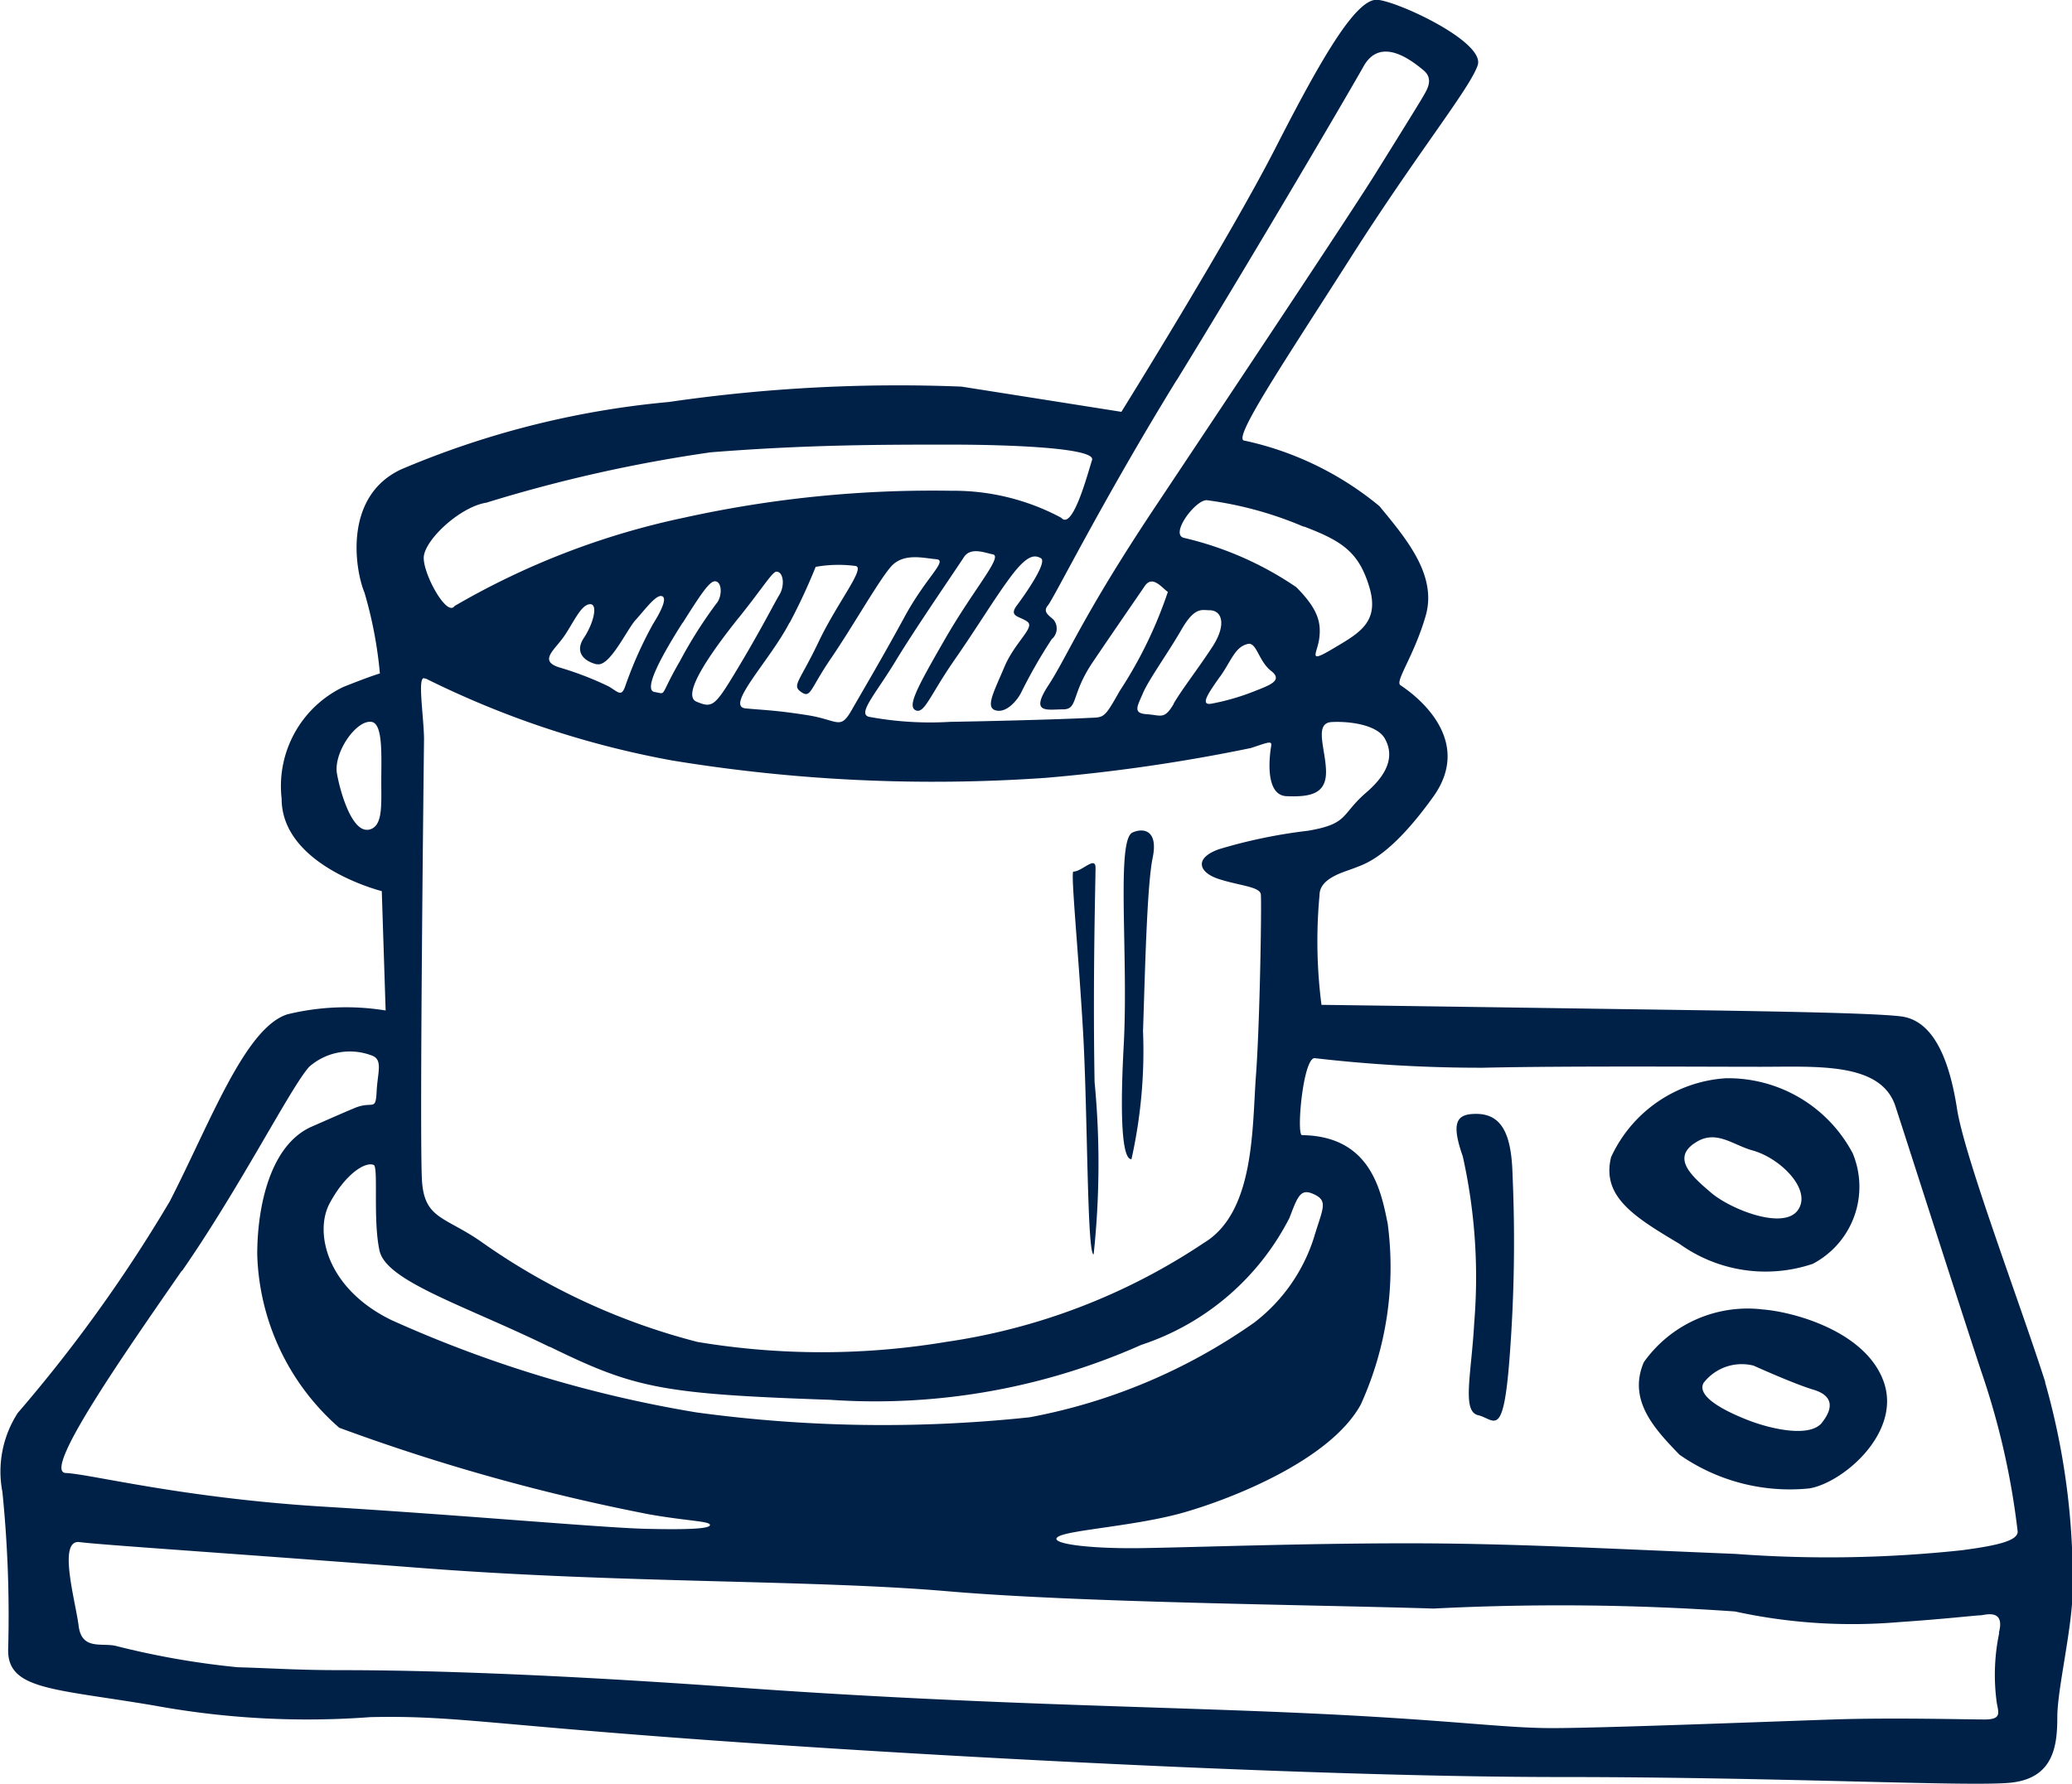 <svg xmlns="http://www.w3.org/2000/svg" width="32.856" height="28.294" viewBox="0 0 32.856 28.294">
  <g id="cooking" transform="translate(-460.991 -1954.077)">
    <g id="cooking-2" data-name="cooking" transform="translate(460.991 1954.077)">
      <path id="Path_47" data-name="Path 47" d="M478.333,1973.973a13.541,13.541,0,0,0,.015-2.733c-.03-1.634.015-3.207.015-3.4s-.215.061-.351.061c-.046,0,.076,1.221.152,2.519S478.227,1973.973,478.333,1973.973Zm.6-1.511a7.881,7.881,0,0,0,.183-2.031c.031-.9.061-2.306.153-2.749s-.15-.478-.321-.4c-.26.122-.061,1.954-.138,3.374S478.822,1972.462,478.929,1972.462Zm5.467-.718c-.294,0-.413.107-.214.672a8.789,8.789,0,0,1,.183,2.626c-.046.839-.2,1.42.061,1.481s.4.412.5-.932a23.986,23.986,0,0,0,.046-2.871C484.961,1972.126,484.838,1971.744,484.4,1971.744Zm5.329,2.382a1.38,1.38,0,0,0,.641-1.756,2.233,2.233,0,0,0-2.015-1.191,2.153,2.153,0,0,0-1.817,1.252c-.153.626.367.947,1.084,1.374A2.338,2.338,0,0,0,489.725,1974.126Zm-1.878-1.909c.336-.244.608.018.931.107.443.122.947.626.718.947s-1.069-.015-1.374-.275S487.51,1972.462,487.847,1972.218Zm1.069,2.626a2.019,2.019,0,0,0-1.863.84c-.26.61.183,1.069.565,1.466a3.053,3.053,0,0,0,2.062.535c.534-.091,1.466-.886,1.176-1.695S489.4,1974.874,488.916,1974.844Zm.962,1.8c-.2.244-.825.091-1.145-.031s-.855-.367-.733-.6a.764.764,0,0,1,.794-.275s.641.29.947.381S490.076,1976.4,489.878,1976.646Zm3.542-.642c-.4-1.252-1.282-3.573-1.4-4.337s-.367-1.4-.886-1.466-2.81-.092-4.856-.122-4.214-.061-4.336-.061a7.869,7.869,0,0,1-.031-1.741c0-.275.4-.367.55-.428s.55-.152,1.252-1.13-.428-1.71-.519-1.771.214-.458.4-1.1-.305-1.221-.733-1.74a5.014,5.014,0,0,0-2.138-1.039c-.214,0,.611-1.221,1.68-2.9s1.893-2.687,2.016-3.054-1.252-1.008-1.588-1.038-.886.916-1.619,2.351-2.443,4.184-2.443,4.184-1.741-.275-2.535-.4a25.219,25.219,0,0,0-4.642.244,14.1,14.1,0,0,0-4.245,1.069c-.916.428-.733,1.588-.58,1.955a6.665,6.665,0,0,1,.244,1.282s-.122.031-.581.214a1.745,1.745,0,0,0-.977,1.772c0,1.069,1.588,1.466,1.588,1.466l.061,1.893a3.912,3.912,0,0,0-1.558.061c-.672.214-1.221,1.711-1.863,2.963a23.378,23.378,0,0,1-2.412,3.359,1.707,1.707,0,0,0-.244,1.252,19.513,19.513,0,0,1,.092,2.474c-.031.671.7.641,2.321.916a13.431,13.431,0,0,0,3.42.183c1.344-.03,1.863.122,5.864.4s9.528.55,13.009.55,6.414.153,7.116.092.763-.581.763-1.039.244-1.435.244-2.046A11.447,11.447,0,0,0,493.42,1976Zm-26.6-8.764c-.244.03-.428-.55-.489-.886s.309-.865.55-.824c.183.031.152.55.152.947S467.065,1967.209,466.82,1967.24Zm14.842-4.81c.6.229.871.4,1.039.962s-.168.733-.58.978-.244.076-.214-.168-.015-.459-.366-.81a5.288,5.288,0,0,0-1.772-.779c-.244-.046.167-.6.351-.6A5.83,5.83,0,0,1,481.662,1962.43Zm-1.328,2.382c.183-.259.236-.473.442-.519.138-.03.169.275.367.428s-.03.229-.259.32a3.676,3.676,0,0,1-.687.2C480.013,1965.27,480.151,1965.072,480.334,1964.812Zm-.733.428c-.152.26-.2.183-.428.168s-.152-.122-.061-.336.4-.641.611-1.008.326-.305.443-.305c.2,0,.275.229.046.58S479.754,1964.98,479.6,1965.239Zm.046-5.131c1.191-1.939,2.688-4.489,2.963-4.978s.778-.077.947.061.061.305,0,.412-.367.6-.764,1.237-2.321,3.527-3.481,5.268-1.4,2.382-1.7,2.84-.015.382.23.382.122-.229.473-.749.7-1.023.824-1.206.275.031.367.092a6.84,6.84,0,0,1-.764,1.572c-.259.459-.244.413-.519.428s-1.268.046-2.168.061a5.314,5.314,0,0,1-1.268-.076c-.229-.031.077-.352.4-.886s.977-1.481,1.084-1.649.337-.068.458-.046c.168.03-.29.535-.748,1.329s-.611,1.084-.473,1.145.229-.244.611-.794.626-.962.886-1.313.381-.367.488-.305-.244.565-.381.748.046.168.168.26-.2.321-.367.718-.305.641-.137.687.336-.152.4-.275a8.059,8.059,0,0,1,.489-.855.22.22,0,0,0,.03-.306c-.061-.061-.183-.122-.091-.229S478.455,1962.048,479.647,1960.109Zm-9.192,4.505c.2.046.473-.55.61-.7s.305-.381.4-.381.061.152-.122.442a6.336,6.336,0,0,0-.443.993c-.061.168-.107.091-.259,0a5.1,5.1,0,0,0-.794-.305c-.321-.107-.061-.275.091-.5s.261-.487.4-.5.061.305-.092.534S470.256,1964.567,470.455,1964.614Zm1.359-.657c.29-.458.428-.67.519-.657.107.015.107.244.015.351a7.148,7.148,0,0,0-.58.916c-.336.581-.2.52-.4.489S471.523,1964.415,471.813,1963.957Zm.886-.077c.4-.5.534-.733.6-.733.107,0,.138.214.046.367s-.29.55-.657,1.161-.4.641-.657.534S472.3,1964.384,472.7,1963.88Zm.809.077a9.151,9.151,0,0,0,.412-.886,2.057,2.057,0,0,1,.626-.015c.183.015-.275.565-.58,1.206s-.428.687-.275.794.138-.046.473-.535.749-1.221.947-1.45.52-.138.718-.122-.152.275-.5.916-.657,1.161-.84,1.481-.214.153-.7.077-.641-.077-.978-.107S473.2,1964.552,473.508,1963.957Zm-4.794-1.909a23.115,23.115,0,0,1,3.542-.794c1.527-.122,2.718-.122,3.787-.122s2.321.061,2.26.244-.305,1.13-.489.916a3.61,3.61,0,0,0-1.741-.428,18.269,18.269,0,0,0-4.245.428,12.233,12.233,0,0,0-3.634,1.4c-.119.178-.489-.489-.489-.763S468.286,1962.109,468.714,1962.048Zm-.977,2.794a14.652,14.652,0,0,0,3.909,1.3,25.6,25.6,0,0,0,5.924.275,27.588,27.588,0,0,0,3.253-.473c.275-.091.336-.122.32-.03s-.122.779.244.794.626-.031.626-.382-.2-.779.091-.794.718.046.84.26.122.5-.29.855-.275.5-.932.61a8.206,8.206,0,0,0-1.4.29c-.4.138-.336.367-.015.473s.657.122.672.244-.015,2.046-.077,2.871-.015,2.169-.824,2.657a9.9,9.9,0,0,1-4.092,1.572,11.975,11.975,0,0,1-3.94,0,10.423,10.423,0,0,1-3.405-1.572c-.58-.413-.916-.367-.962-.962s.031-7.039.031-7.039C467.706,1965.377,467.6,1964.751,467.736,1964.843Zm1.97,10.6c1.344.657,1.771.748,4.444.84a10.382,10.382,0,0,0,4.932-.871,4.069,4.069,0,0,0,2.351-2.016c.138-.367.183-.473.4-.367s.122.23-.015.688a2.739,2.739,0,0,1-.947,1.343,9.08,9.08,0,0,1-3.558,1.5,21.938,21.938,0,0,1-5.284-.077,19.477,19.477,0,0,1-4.84-1.466c-1.023-.5-1.222-1.39-.978-1.848s.56-.668.7-.611c.077.031-.015.871.092,1.359S468.363,1974.783,469.706,1975.44Zm-5.833-1.206c.932-1.344,1.725-2.917,2.016-3.237a.976.976,0,0,1,.977-.183c.2.061.107.259.091.58s-.061.137-.351.259-.388.168-.671.291c-.672.29-.871,1.282-.871,2.03a3.789,3.789,0,0,0,1.3,2.749,31.635,31.635,0,0,0,4.917,1.374c.611.107.962.107.962.168s-.351.077-1.023.061-2.855-.214-5.1-.351-3.71-.519-4.092-.534S462.942,1975.577,463.873,1974.233Zm28.814,5.742a3.227,3.227,0,0,0-.046,1.053c.015.183.122.321-.183.321s-1.466-.031-2.4,0-3.649.137-4.459.137-1.633-.137-4.077-.244-5.192-.137-8.841-.4-5.6-.275-6.291-.275-1.084-.031-1.634-.046a12.992,12.992,0,0,1-1.924-.336c-.221-.06-.55.077-.6-.32s-.336-1.374.015-1.329,2.26.168,5.436.412,6.184.183,8.322.367,5.818.214,7.711.275a39.594,39.594,0,0,1,4.78.046,8.709,8.709,0,0,0,2.611.168c.687-.046,1.221-.107,1.282-.107S492.794,1979.578,492.687,1979.975Zm-.565-1.313a19.826,19.826,0,0,1-3.619.061c-2.23-.092-3.589-.168-5.207-.168s-3.3.061-4.184.076-1.527-.076-1.344-.183,1.237-.168,1.985-.381,2.321-.824,2.809-1.711a5.262,5.262,0,0,0,.428-2.87c-.107-.534-.275-1.39-1.359-1.405-.091,0,.015-1.221.2-1.221a22.882,22.882,0,0,0,2.672.152c1.3-.03,3.5-.015,4.4-.015s1.909-.076,2.138.626.916,2.855,1.359,4.2a12.058,12.058,0,0,1,.58,2.551C492.977,1978.509,492.7,1978.585,492.122,1978.662Z" transform="translate(-460.991 -1954.077)" fill="#002147"/>
    </g>
  </g>
</svg>
